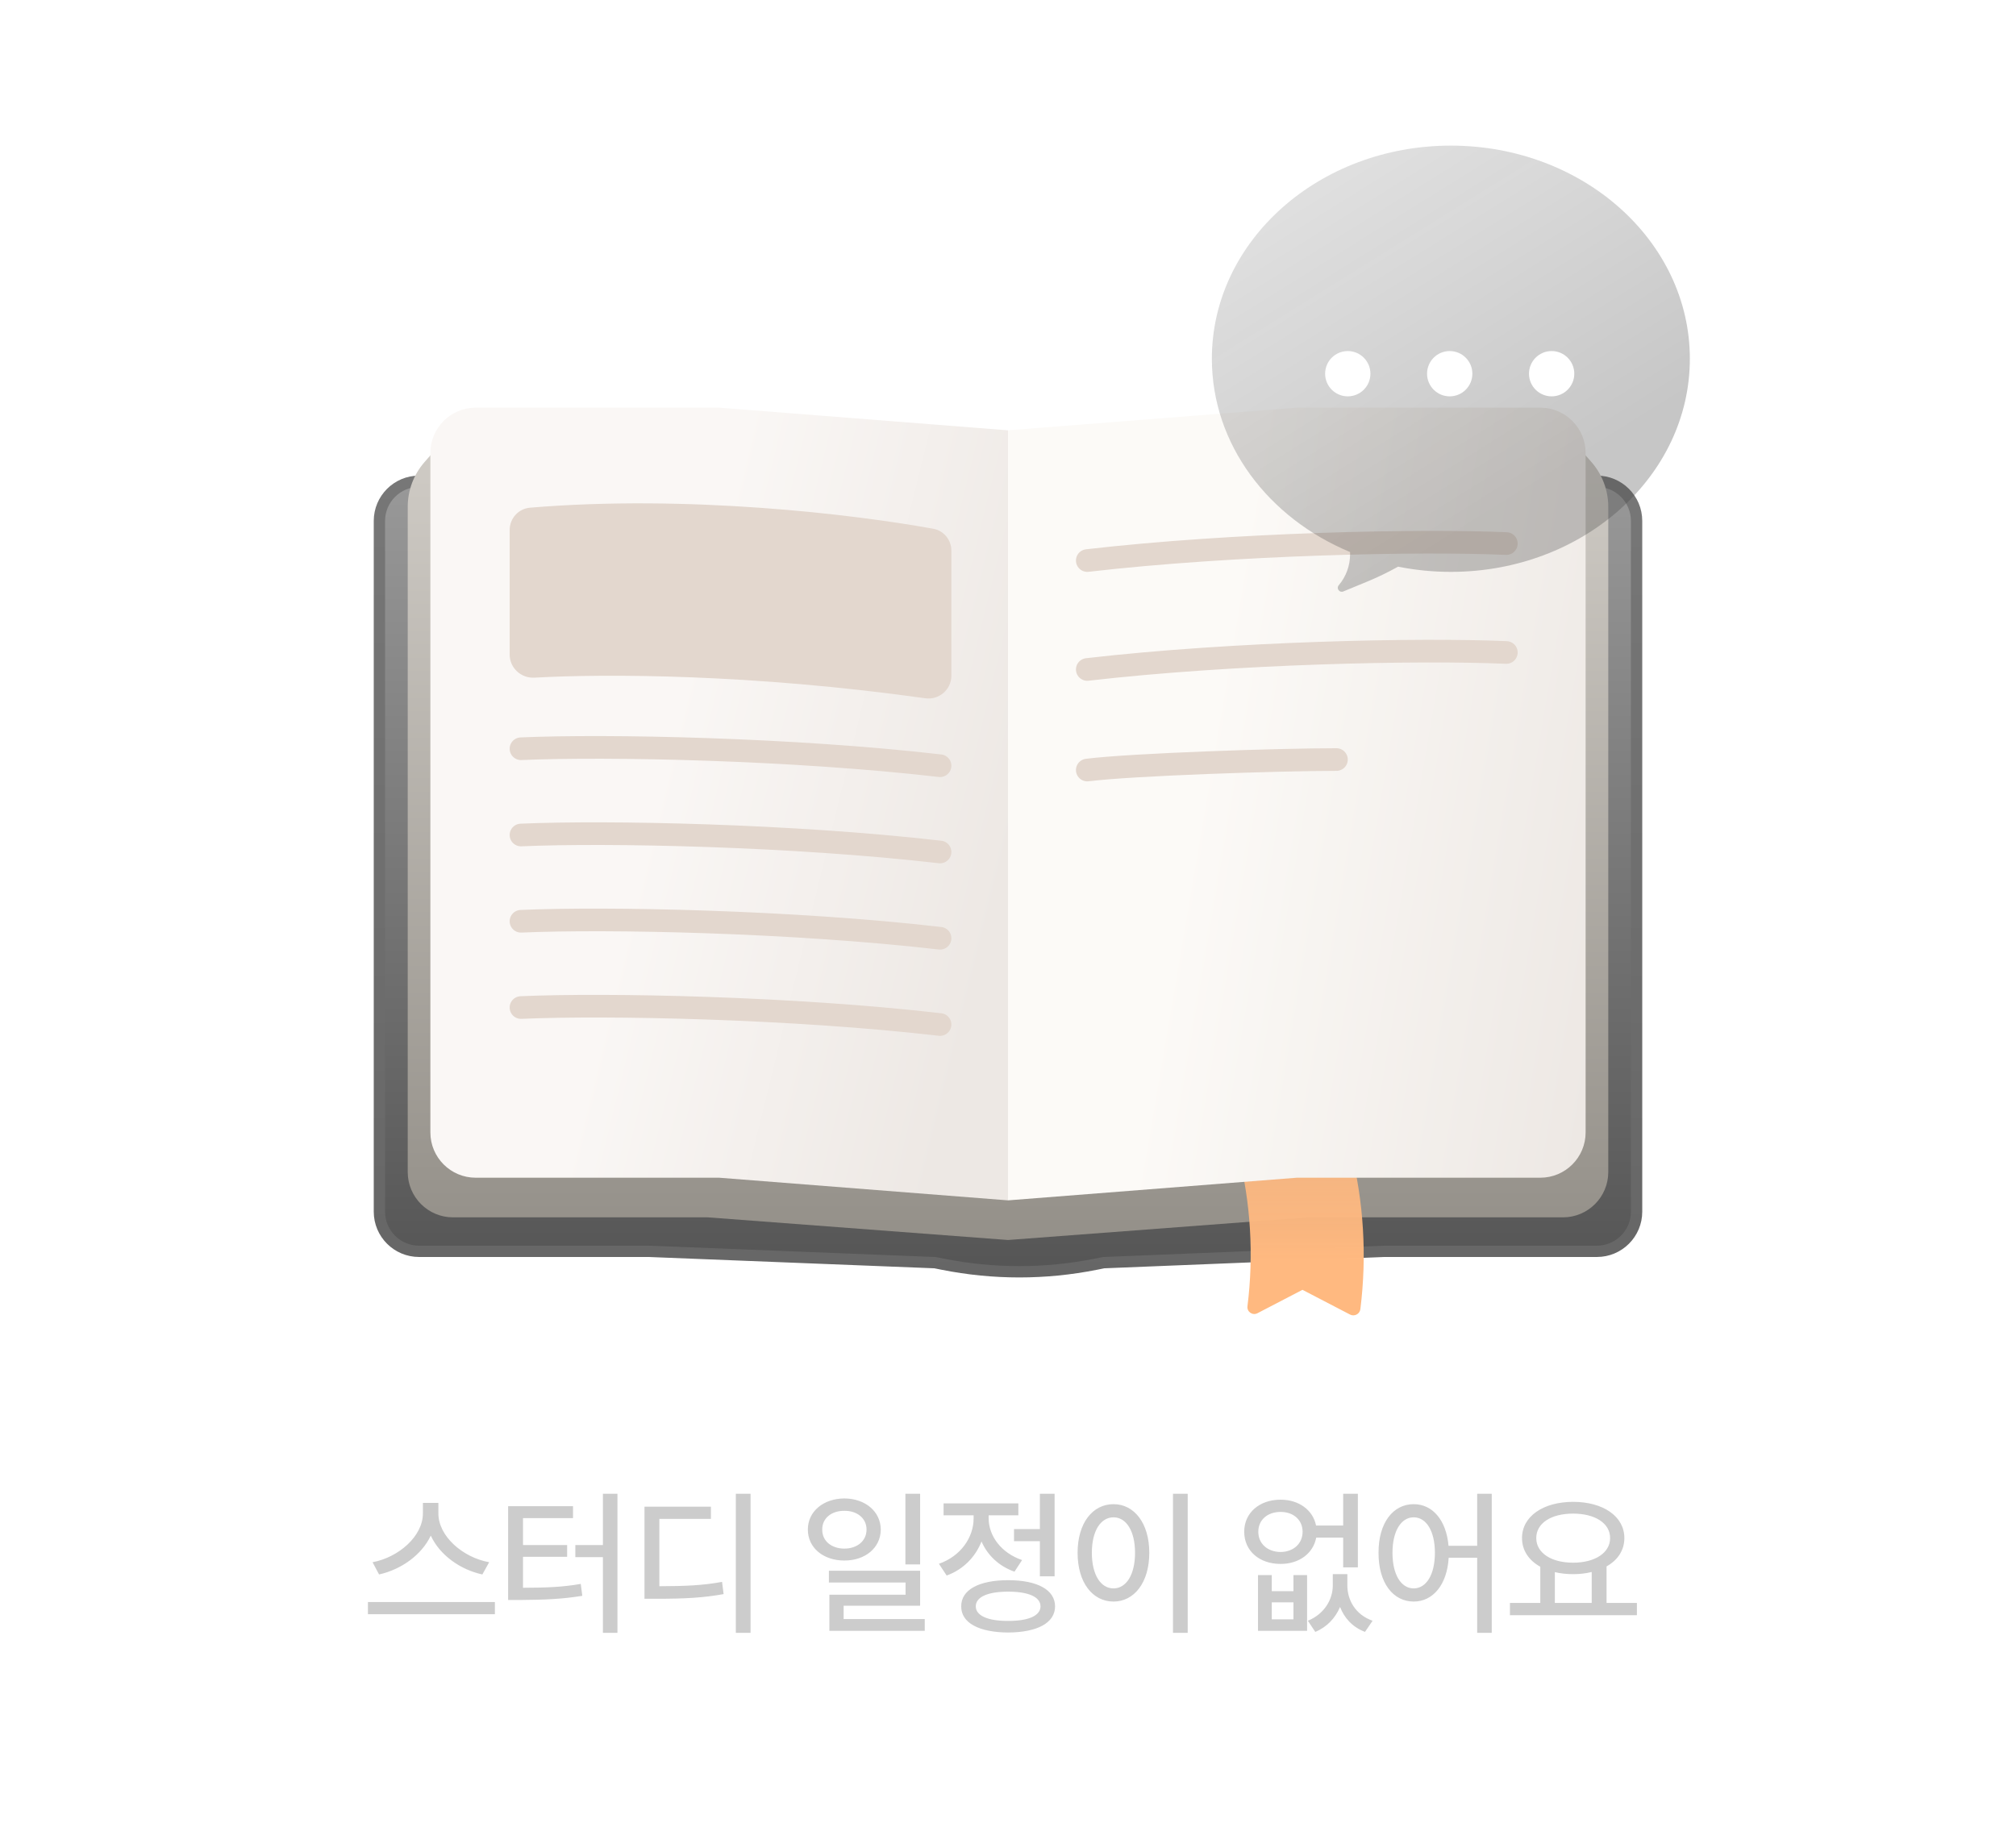 <svg width="178" height="161" viewBox="0 0 178 161" fill="none" xmlns="http://www.w3.org/2000/svg">
<path d="M122.25 110.5H122.24L122.23 110.5L97.48 111.5L97.441 111.502L97.402 111.51L96.766 111.637C92.3 112.53 87.7 112.53 83.234 111.637L82.598 111.51L82.559 111.502L82.52 111.5L57.27 110.5L57.26 110.5H57.25H37C35.067 110.5 33.5 108.933 33.5 107V46C33.5 44.067 35.067 42.5 37 42.5H141C142.933 42.5 144.5 44.067 144.5 46V107C144.5 108.933 142.933 110.5 141 110.5H122.25Z" fill="url(#paint0_linear_1485_25537)" stroke="url(#paint1_linear_1485_25537)"/>
<path fill-rule="evenodd" clip-rule="evenodd" d="M37.484 40.803C36.528 41.897 36 43.301 36 44.754V103.5C36 105.709 37.791 107.5 40 107.5H62.5L89 109.5L115.5 107.5H138C140.209 107.5 142 105.709 142 103.5V44.754C142 43.301 141.472 41.897 140.515 40.803L139.168 39.263C138.748 38.783 138.125 38.532 137.49 38.588L115.5 40.5L89 42.5L62.5 40.5L40.511 38.588C39.875 38.532 39.252 38.783 38.832 39.263L37.484 40.803Z" fill="url(#paint2_linear_1485_25537)"/>
<g filter="url(#filter0_bi_1485_25537)">
<path d="M109 101H119L119.264 102.055C120.411 106.645 120.699 111.409 120.112 116.104C120.058 116.538 119.587 116.785 119.199 116.583L115 114.4L111.024 116.467C110.591 116.693 110.083 116.339 110.143 115.854C110.71 111.324 110.432 106.728 109.325 102.299L109 101Z" fill="url(#paint3_linear_1485_25537)"/>
</g>
<g filter="url(#filter1_i_1485_25537)">
<path d="M38 41C38 38.791 39.791 37 42 37H63.5L89 39V107L63.5 105H42C39.791 105 38 103.209 38 101V41Z" fill="url(#paint4_linear_1485_25537)"/>
</g>
<g filter="url(#filter2_i_1485_25537)">
<path d="M140 41C140 38.791 138.209 37 136 37H114.5L89 39V107L114.5 105H136C138.209 105 140 103.209 140 101V41Z" fill="url(#paint5_linear_1485_25537)"/>
</g>
<path d="M46 66.118C53.667 65.785 70 66.118 83 67.618" stroke="#E3D7CE" stroke-width="2" stroke-linecap="round"/>
<path d="M46 73.736C53.667 73.403 70 73.736 83 75.236" stroke="#E3D7CE" stroke-width="2" stroke-linecap="round"/>
<path d="M46 81.354C53.667 81.021 70 81.354 83 82.854" stroke="#E3D7CE" stroke-width="2" stroke-linecap="round"/>
<path d="M46 88.972C53.667 88.638 70 88.971 83 90.472" stroke="#E3D7CE" stroke-width="2" stroke-linecap="round"/>
<path d="M133 48C125.333 47.667 109 48 96 49.5" stroke="#E3D7CE" stroke-width="2" stroke-linecap="round"/>
<path d="M133 57.618C125.333 57.285 109 57.618 96 59.118" stroke="#E3D7CE" stroke-width="2" stroke-linecap="round"/>
<path d="M118 67.073C113 67.073 100 67.5 96 68" stroke="#E3D7CE" stroke-width="2" stroke-linecap="round"/>
<path d="M81.695 61.662C66.385 59.513 53.516 59.489 47.184 59.842C46.008 59.907 45 58.982 45 57.803V46.805C45 45.779 45.775 44.918 46.797 44.832C60.727 43.668 75.33 45.409 82.404 46.693C83.339 46.862 84 47.681 84 48.631V59.672C84 60.897 82.907 61.833 81.695 61.662Z" fill="#E3D7CE"/>
<g filter="url(#filter3_bi_1485_25537)">
<path fill-rule="evenodd" clip-rule="evenodd" d="M128.102 51.641C139.756 51.641 149.203 43.215 149.203 32.82C149.203 22.426 139.756 14 128.102 14C116.447 14 107 22.426 107 32.82C107 40.379 111.996 46.897 119.204 49.891V50.095C119.204 51.093 118.85 52.059 118.203 52.82C117.965 53.1 118.264 53.511 118.604 53.371L120.692 52.51C121.635 52.121 122.554 51.677 123.444 51.181C124.943 51.482 126.501 51.641 128.102 51.641Z" fill="url(#paint6_linear_1485_25537)"/>
</g>
<circle cx="119" cy="33" r="2" fill="white"/>
<circle cx="128" cy="33" r="2" fill="white"/>
<circle cx="137" cy="33" r="2" fill="white"/>
<path d="M38.706 133.648C38.706 135.645 40.839 137.531 43.19 137.955L42.589 139.035C40.633 138.611 38.829 137.326 38.036 135.604C37.229 137.312 35.431 138.598 33.469 139.035L32.895 137.955C35.219 137.518 37.339 135.645 37.339 133.648V132.719H38.706V133.648ZM43.696 141.469V142.549H32.485V141.469H43.696ZM54.517 131.912V144.189H53.232V137.504H50.799V136.438H53.232V131.912H54.517ZM50.594 133.006V134.059H46.178V136.438H50.074V137.477H46.178V140.211C48.228 140.204 49.65 140.156 51.277 139.869L51.414 140.922C49.637 141.209 48.092 141.277 45.822 141.291H44.865V133.006H50.594ZM66.269 131.912V144.189H64.97V131.912H66.269ZM62.769 133.047V134.127H58.216V140.074C60.54 140.067 62.024 140.006 63.753 139.691L63.89 140.771C62.058 141.1 60.458 141.182 57.915 141.182H56.904V133.047H62.769ZM74.554 132.322C76.4 132.336 77.754 133.471 77.767 135.07C77.754 136.684 76.4 137.805 74.554 137.805C72.695 137.805 71.328 136.684 71.328 135.07C71.328 133.471 72.695 132.336 74.554 132.322ZM74.554 133.416C73.42 133.402 72.586 134.072 72.599 135.07C72.586 136.082 73.42 136.752 74.554 136.752C75.675 136.752 76.51 136.082 76.51 135.07C76.51 134.072 75.675 133.402 74.554 133.416ZM81.24 131.912V138.146H79.941V131.912H81.24ZM81.24 138.707V141.797H74.486V142.973H81.65V144.012H73.228V140.826H79.955V139.746H73.187V138.707H81.24ZM93.114 131.912V139.199H91.815V136.096H89.532V135.029H91.815V131.912H93.114ZM89.013 139.541C91.583 139.541 93.155 140.389 93.155 141.852C93.155 143.314 91.583 144.148 89.013 144.162C86.442 144.148 84.856 143.314 84.87 141.852C84.856 140.389 86.442 139.541 89.013 139.541ZM89.013 140.553C87.222 140.553 86.155 141.018 86.155 141.852C86.155 142.672 87.222 143.15 89.013 143.137C90.804 143.15 91.87 142.672 91.87 141.852C91.87 141.018 90.804 140.553 89.013 140.553ZM87.29 134.072C87.29 135.631 88.397 137.135 90.243 137.764L89.573 138.789C88.199 138.311 87.188 137.333 86.661 136.123C86.121 137.497 85.048 138.598 83.585 139.131L82.901 138.092C84.802 137.436 85.964 135.781 85.964 134.086V133.812H83.311V132.76H89.915V133.812H87.29V134.072ZM104.866 131.912V144.189H103.567V131.912H104.866ZM98.317 132.828C100.135 132.828 101.475 134.496 101.475 137.121C101.475 139.76 100.135 141.428 98.317 141.428C96.471 141.428 95.145 139.76 95.145 137.121C95.145 134.496 96.471 132.828 98.317 132.828ZM98.317 133.99C97.182 133.99 96.403 135.193 96.403 137.121C96.403 139.062 97.182 140.266 98.317 140.266C99.438 140.266 100.217 139.062 100.217 137.121C100.217 135.193 99.438 133.99 98.317 133.99ZM112.29 139.09V140.512H114.204V139.09H115.407V144.012H111.073V139.09H112.29ZM112.29 143H114.204V141.496H112.29V143ZM118.962 140.006C118.962 141.291 119.673 142.59 121.19 143.123L120.52 144.107C119.413 143.684 118.695 142.884 118.319 141.906C117.909 142.863 117.184 143.67 116.132 144.107L115.475 143.123C116.952 142.521 117.677 141.223 117.677 140.006V139.008H118.962V140.006ZM113.069 132.432C114.682 132.432 115.927 133.348 116.2 134.715H118.593V131.912H119.891V138.406H118.593V135.781H116.214C115.947 137.189 114.696 138.105 113.069 138.105C111.196 138.105 109.856 136.957 109.856 135.262C109.856 133.594 111.196 132.432 113.069 132.432ZM113.069 133.512C111.907 133.512 111.1 134.223 111.1 135.262C111.1 136.314 111.907 137.039 113.069 137.053C114.204 137.039 115.011 136.314 115.011 135.262C115.011 134.223 114.204 133.512 113.069 133.512ZM124.82 132.828C126.482 132.828 127.698 134.236 127.897 136.506H130.426V131.912H131.711V144.189H130.426V137.559H127.91C127.767 139.944 126.523 141.428 124.82 141.428C122.988 141.428 121.703 139.76 121.717 137.121C121.703 134.496 122.988 132.828 124.82 132.828ZM124.82 133.99C123.713 133.99 122.947 135.193 122.947 137.121C122.947 139.062 123.713 140.266 124.82 140.266C125.928 140.266 126.693 139.062 126.693 137.121C126.693 135.193 125.928 133.99 124.82 133.99ZM144.529 141.551V142.631H133.318V141.551H135.997V138.352C134.993 137.798 134.384 136.916 134.384 135.822C134.384 133.895 136.271 132.623 138.896 132.623C141.535 132.623 143.421 133.895 143.421 135.822C143.421 136.902 142.833 137.771 141.849 138.324V141.551H144.529ZM138.896 133.662C136.968 133.662 135.642 134.496 135.642 135.822C135.642 137.135 136.968 137.996 138.896 137.996C140.81 137.996 142.163 137.135 142.163 135.822C142.163 134.496 140.81 133.662 138.896 133.662ZM137.283 141.551H140.537V138.816C140.037 138.946 139.484 139.008 138.896 139.008C138.322 139.008 137.775 138.946 137.283 138.83V141.551Z" fill="#CCCCCC"/>
<defs>
<filter id="filter0_bi_1485_25537" x="104" y="96" width="21.408" height="25.654" filterUnits="userSpaceOnUse" color-interpolation-filters="sRGB">
<feFlood flood-opacity="0" result="BackgroundImageFix"/>
<feGaussianBlur in="BackgroundImageFix" stdDeviation="2.5"/>
<feComposite in2="SourceAlpha" operator="in" result="effect1_backgroundBlur_1485_25537"/>
<feBlend mode="normal" in="SourceGraphic" in2="effect1_backgroundBlur_1485_25537" result="shape"/>
<feColorMatrix in="SourceAlpha" type="matrix" values="0 0 0 0 0 0 0 0 0 0 0 0 0 0 0 0 0 0 127 0" result="hardAlpha"/>
<feOffset dy="-0.5"/>
<feGaussianBlur stdDeviation="0.25"/>
<feComposite in2="hardAlpha" operator="arithmetic" k2="-1" k3="1"/>
<feColorMatrix type="matrix" values="0 0 0 0 1 0 0 0 0 1 0 0 0 0 1 0 0 0 0.6 0"/>
<feBlend mode="normal" in2="shape" result="effect2_innerShadow_1485_25537"/>
</filter>
<filter id="filter1_i_1485_25537" x="38" y="37" width="51" height="70" filterUnits="userSpaceOnUse" color-interpolation-filters="sRGB">
<feFlood flood-opacity="0" result="BackgroundImageFix"/>
<feBlend mode="normal" in="SourceGraphic" in2="BackgroundImageFix" result="shape"/>
<feColorMatrix in="SourceAlpha" type="matrix" values="0 0 0 0 0 0 0 0 0 0 0 0 0 0 0 0 0 0 127 0" result="hardAlpha"/>
<feOffset dy="-1"/>
<feComposite in2="hardAlpha" operator="arithmetic" k2="-1" k3="1"/>
<feColorMatrix type="matrix" values="0 0 0 0 1 0 0 0 0 1 0 0 0 0 1 0 0 0 0.6 0"/>
<feBlend mode="normal" in2="shape" result="effect1_innerShadow_1485_25537"/>
</filter>
<filter id="filter2_i_1485_25537" x="89" y="37" width="51" height="70" filterUnits="userSpaceOnUse" color-interpolation-filters="sRGB">
<feFlood flood-opacity="0" result="BackgroundImageFix"/>
<feBlend mode="normal" in="SourceGraphic" in2="BackgroundImageFix" result="shape"/>
<feColorMatrix in="SourceAlpha" type="matrix" values="0 0 0 0 0 0 0 0 0 0 0 0 0 0 0 0 0 0 127 0" result="hardAlpha"/>
<feOffset dy="-1"/>
<feComposite in2="hardAlpha" operator="arithmetic" k2="-1" k3="1"/>
<feColorMatrix type="matrix" values="0 0 0 0 1 0 0 0 0 1 0 0 0 0 1 0 0 0 0.6 0"/>
<feBlend mode="normal" in2="shape" result="effect1_innerShadow_1485_25537"/>
</filter>
<filter id="filter3_bi_1485_25537" x="95.594" y="2.594" width="65.016" height="62.212" filterUnits="userSpaceOnUse" color-interpolation-filters="sRGB">
<feFlood flood-opacity="0" result="BackgroundImageFix"/>
<feGaussianBlur in="BackgroundImageFix" stdDeviation="5.703"/>
<feComposite in2="SourceAlpha" operator="in" result="effect1_backgroundBlur_1485_25537"/>
<feBlend mode="normal" in="SourceGraphic" in2="effect1_backgroundBlur_1485_25537" result="shape"/>
<feColorMatrix in="SourceAlpha" type="matrix" values="0 0 0 0 0 0 0 0 0 0 0 0 0 0 0 0 0 0 127 0" result="hardAlpha"/>
<feOffset dy="-1.141"/>
<feGaussianBlur stdDeviation="0.57"/>
<feComposite in2="hardAlpha" operator="arithmetic" k2="-1" k3="1"/>
<feColorMatrix type="matrix" values="0 0 0 0 1 0 0 0 0 1 0 0 0 0 1 0 0 0 0.25 0"/>
<feBlend mode="normal" in2="shape" result="effect2_innerShadow_1485_25537"/>
</filter>
<linearGradient id="paint0_linear_1485_25537" x1="89.5" y1="42" x2="89.5" y2="113.5" gradientUnits="userSpaceOnUse">
<stop stop-color="#999999"/>
<stop offset="1" stop-color="#545454"/>
</linearGradient>
<linearGradient id="paint1_linear_1485_25537" x1="89.5" y1="42" x2="89.5" y2="113.5" gradientUnits="userSpaceOnUse">
<stop stop-color="#777777"/>
<stop offset="1" stop-color="#666666"/>
</linearGradient>
<linearGradient id="paint2_linear_1485_25537" x1="89" y1="38.58" x2="89" y2="109.5" gradientUnits="userSpaceOnUse">
<stop stop-color="#D0CCC6"/>
<stop offset="1" stop-color="#949089"/>
</linearGradient>
<linearGradient id="paint3_linear_1485_25537" x1="115" y1="104" x2="115" y2="111.8" gradientUnits="userSpaceOnUse">
<stop stop-color="#FFB980" stop-opacity="0.9"/>
<stop offset="1" stop-color="#FFB980"/>
</linearGradient>
<linearGradient id="paint4_linear_1485_25537" x1="38" y1="65" x2="89.115" y2="77.533" gradientUnits="userSpaceOnUse">
<stop offset="0.392" stop-color="#FAF7F5"/>
<stop offset="1" stop-color="#EDE8E4"/>
</linearGradient>
<linearGradient id="paint5_linear_1485_25537" x1="89" y1="62" x2="144.913" y2="71.511" gradientUnits="userSpaceOnUse">
<stop offset="0.315" stop-color="#FCFAF7"/>
<stop offset="1" stop-color="#EDE8E4"/>
</linearGradient>
<linearGradient id="paint6_linear_1485_25537" x1="114.915" y1="18.946" x2="131.763" y2="45.997" gradientUnits="userSpaceOnUse">
<stop stop-color="#5E5E5E" stop-opacity="0.2"/>
<stop offset="1" stop-color="#414141" stop-opacity="0.3"/>
</linearGradient>
</defs>
</svg>
